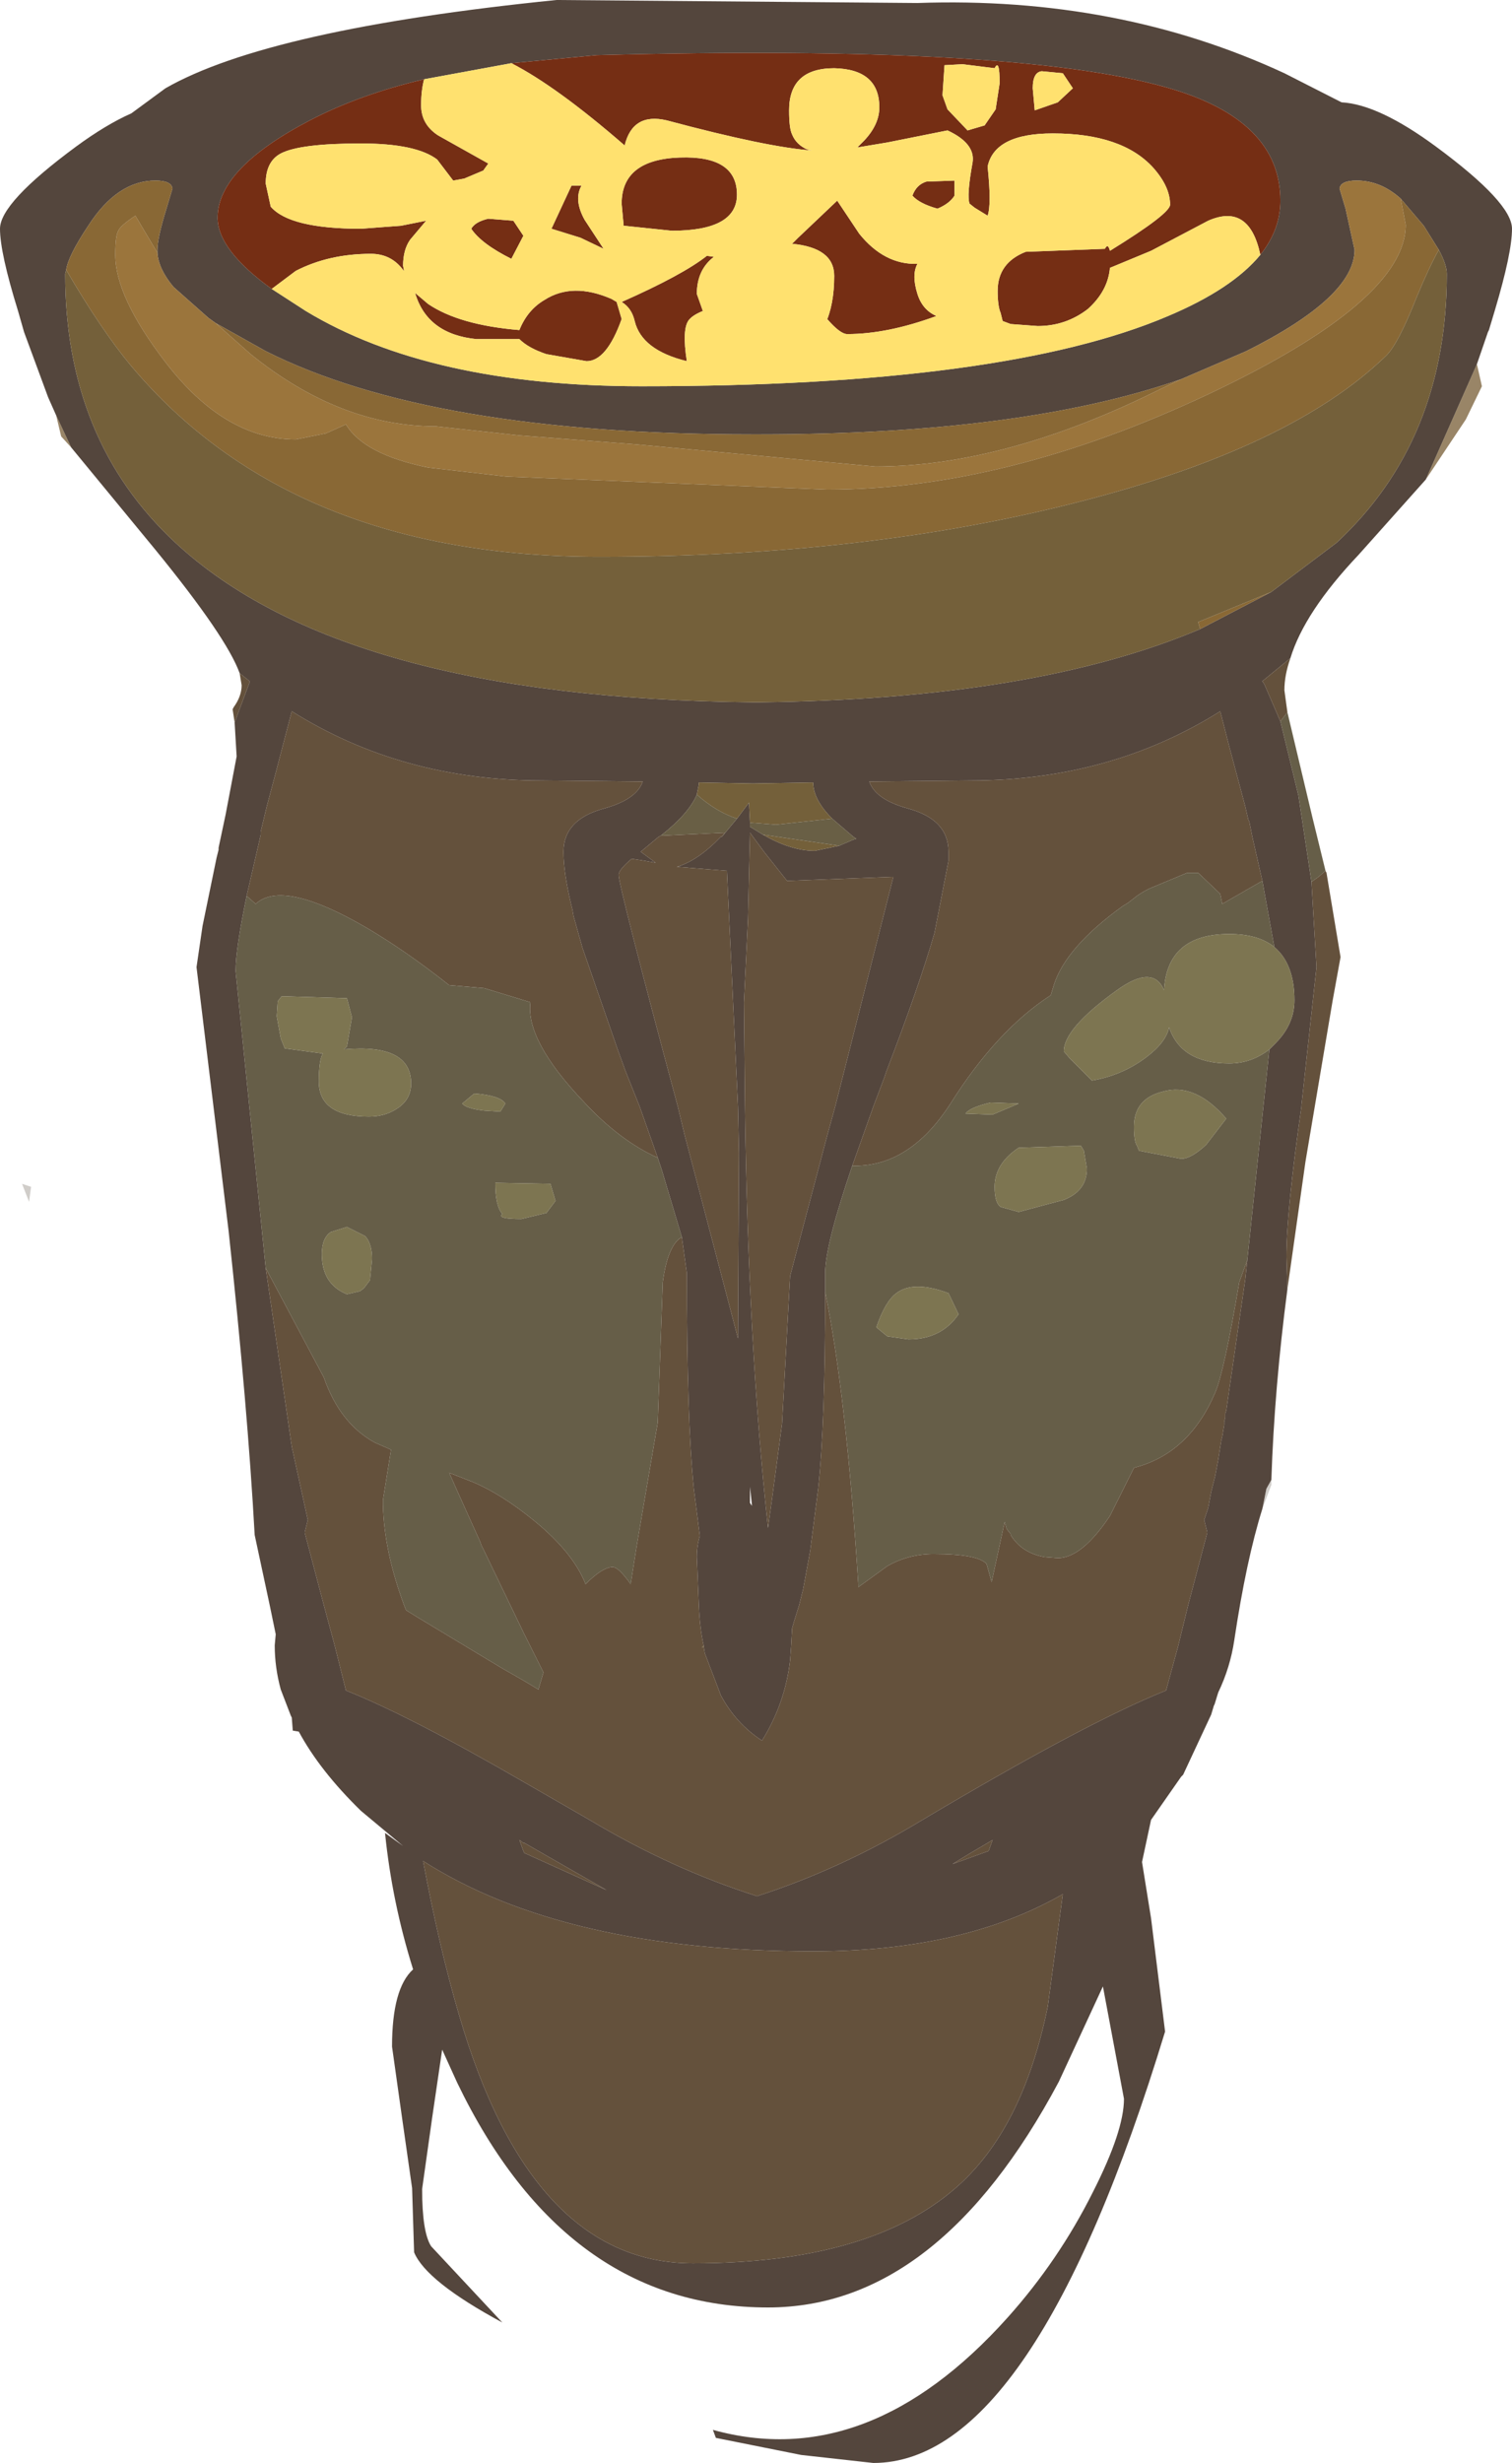 <?xml version="1.0" encoding="UTF-8" standalone="no"?>
<svg xmlns:ffdec="https://www.free-decompiler.com/flash" xmlns:xlink="http://www.w3.org/1999/xlink" ffdec:objectType="frame" height="122.75px" width="75.4px" xmlns="http://www.w3.org/2000/svg">
  <g transform="matrix(1.0, 0.0, 0.0, 1.0, 0.0, 0.0)">
    <use ffdec:characterId="1917" height="122.75" transform="matrix(1.0, 0.0, 0.0, 1.0, 0.0, 0.0)" width="75.4" xlink:href="#shape0"/>
  </g>
  <defs>
    <g id="shape0" transform="matrix(1.0, 0.0, 0.0, 1.0, 0.0, 0.0)">
      <path d="M2.8 20.7 L2.4 19.8 1.2 16.55 0.9 15.5 Q0.0 12.6 0.0 11.4 0.0 10.1 3.8 7.3 5.3 6.2 6.55 5.65 L8.25 4.4 Q13.4 1.45 27.75 0.0 L45.75 0.15 Q55.75 -0.2 64.05 3.65 L66.9 5.1 Q68.75 5.2 71.6 7.3 75.4 10.1 75.4 11.4 75.4 12.6 74.55 15.45 L74.4 15.95 74.25 16.45 74.2 16.55 73.65 18.15 71.1 23.9 67.75 27.65 Q65.05 30.5 64.35 32.8 L62.95 33.95 63.05 34.1 63.85 35.95 64.75 39.65 65.4 43.95 65.65 48.2 64.9 55.1 64.9 55.15 Q64.15 60.4 64.15 62.65 L64.2 64.25 Q63.55 69.2 63.4 73.75 L63.15 74.2 62.95 75.2 Q62.15 77.75 61.55 81.75 61.35 83.1 60.75 84.35 L60.55 85.0 60.55 84.95 60.4 85.45 59.0 88.45 58.9 88.55 57.4 90.7 56.95 92.8 57.4 95.6 58.1 101.25 Q51.55 122.75 43.55 122.75 L39.95 122.35 35.7 121.5 35.55 121.1 Q43.3 123.25 50.25 115.5 52.8 112.65 54.5 109.25 56.05 106.2 56.05 104.6 L55.0 99.0 52.8 103.75 Q46.8 115.0 38.3 115.0 28.2 115.0 22.8 103.8 L22.05 102.15 21.55 105.55 21.05 109.1 Q21.05 111.25 21.5 111.95 L25.05 115.75 Q21.25 113.7 20.65 112.25 L20.55 109.05 20.05 105.55 19.55 102.0 Q19.55 99.1 20.6 98.15 19.55 94.8 19.2 91.35 L20.1 92.0 18.0 90.25 Q15.95 88.25 14.9 86.3 L14.6 86.25 14.55 85.6 14.5 85.5 14.0 84.2 Q13.7 83.1 13.7 82.0 L13.75 81.45 13.45 80.0 13.0 77.9 12.7 76.5 Q12.35 70.15 11.4 61.35 L9.8 48.2 10.1 46.15 10.8 42.75 10.9 42.35 10.9 42.25 11.25 40.6 11.8 37.7 11.7 36.0 12.45 34.0 12.45 33.95 11.95 33.55 Q11.3 31.75 7.75 27.4 L3.55 22.3 2.8 20.7 M69.85 9.9 Q68.85 9.0 67.65 9.0 66.85 9.0 66.8 9.4 L67.1 10.4 67.55 12.45 Q67.55 14.8 62.15 17.5 L58.9 18.9 Q51.0 21.65 37.9 21.65 L37.85 21.65 37.55 21.65 37.5 21.65 Q21.5 21.65 13.25 17.5 L10.75 16.1 10.4 15.85 8.65 14.3 Q7.9 13.4 7.85 12.6 L7.85 12.45 Q7.85 11.85 8.3 10.4 L8.6 9.4 Q8.55 9.0 7.75 9.0 5.85 9.0 4.4 11.25 3.4 12.75 3.3 13.45 L3.25 13.65 Q3.25 21.95 8.75 27.05 17.1 34.8 37.55 35.0 L37.85 35.0 Q51.6 34.85 59.85 31.35 L63.4 29.5 66.65 27.05 Q72.15 21.95 72.15 13.65 72.15 13.2 71.75 12.45 L71.0 11.25 69.85 9.9 M62.85 12.7 Q63.85 11.45 63.85 10.0 63.85 5.95 58.15 4.35 50.55 2.2 29.75 2.75 L25.5 3.15 21.15 3.95 Q17.95 4.7 15.45 6.0 10.85 8.4 10.85 10.85 10.85 12.45 13.55 14.4 L15.25 15.5 Q21.45 19.25 32.0 19.25 50.05 19.25 58.25 15.75 61.45 14.4 62.85 12.7 M62.95 43.9 L62.45 41.7 62.3 40.95 62.25 40.85 62.1 40.2 61.3 37.2 60.85 35.45 Q55.35 38.9 48.4 38.9 L43.35 38.95 Q43.65 39.85 45.3 40.3 47.3 40.85 47.3 42.45 L47.3 42.5 47.3 42.9 46.6 46.5 Q45.8 49.25 44.2 53.4 L44.1 53.7 43.55 55.15 42.5 58.1 Q41.15 62.05 41.15 63.45 L41.15 64.4 Q41.15 71.0 40.8 74.2 L40.4 77.3 40.05 79.2 39.85 80.0 39.6 80.8 39.5 81.15 39.45 82.05 39.4 82.75 Q39.15 84.9 38.0 86.75 36.7 85.9 35.95 84.5 L35.15 82.4 35.1 82.1 35.1 82.05 Q34.9 81.2 34.85 80.0 L34.75 77.6 Q34.75 77.05 34.9 76.55 L34.6 74.2 Q34.25 70.8 34.25 63.45 L34.0 61.65 33.0 58.3 32.8 57.7 31.9 55.15 31.2 53.4 30.8 52.3 29.05 47.25 28.6 45.65 28.55 45.35 28.5 45.15 Q28.1 43.5 28.1 42.45 28.1 40.85 30.1 40.3 31.75 39.85 32.05 38.95 L27.0 38.9 Q20.05 38.9 14.55 35.45 L13.7 38.7 13.3 40.2 13.0 41.45 13.0 41.6 12.9 42.05 12.3 44.65 Q11.75 47.3 11.75 48.4 L13.25 63.2 14.55 72.1 15.35 75.75 15.2 76.35 15.2 76.4 15.45 77.35 16.15 80.0 16.7 82.05 17.25 84.25 Q20.4 85.5 26.1 88.8 L29.4 90.7 Q33.5 93.15 37.75 94.5 41.95 93.15 46.0 90.7 54.15 85.85 58.15 84.25 L58.75 82.05 59.25 80.0 60.2 76.4 60.2 76.35 60.05 75.75 60.25 75.15 60.4 74.35 60.55 73.75 60.6 73.55 60.75 72.75 60.9 71.8 60.95 71.6 61.05 71.0 61.05 70.85 61.1 70.65 61.1 70.45 61.15 70.3 62.1 63.75 62.2 62.8 63.3 52.3 63.6 52.0 Q64.55 51.05 64.55 49.85 64.55 48.05 63.55 47.2 L62.95 43.9 M38.05 41.6 Q39.45 42.4 40.6 42.4 L40.65 42.4 41.85 42.15 42.55 41.85 42.7 41.8 42.55 41.7 41.5 40.8 Q40.55 39.85 40.55 39.0 L37.55 39.05 34.85 39.0 34.85 39.1 34.75 39.6 Q34.35 40.55 32.95 41.65 L32.85 41.7 31.95 42.45 32.7 43.0 32.15 42.9 31.5 42.8 Q30.85 43.35 30.85 43.6 30.85 44.15 33.8 55.15 L34.15 56.6 36.8 66.7 36.85 57.45 36.8 55.15 36.25 43.4 33.75 43.2 Q34.8 42.9 35.95 41.7 L36.0 41.7 36.75 40.8 37.35 40.0 37.4 41.0 37.4 41.2 38.05 41.6 M38.1 42.45 L37.4 41.5 37.3 45.8 37.1 49.95 37.15 55.15 Q37.3 66.95 38.3 76.15 L38.5 74.7 39.0 70.95 39.4 63.6 41.25 56.6 41.65 55.15 44.55 43.7 39.25 43.9 38.1 42.45 M37.5 75.05 L37.4 74.1 37.4 74.9 37.5 75.05 M26.15 91.85 L26.1 91.85 25.9 91.7 26.1 92.25 26.15 92.35 30.25 94.2 26.15 91.85 M49.25 91.85 Q48.3 92.4 47.5 92.9 L49.3 92.25 49.5 91.7 49.25 91.85 M40.55 97.25 Q28.15 97.25 21.1 92.75 21.9 97.05 22.9 100.45 26.5 112.8 34.55 112.8 43.35 112.8 47.65 109.05 51.0 106.15 52.25 100.0 L53.0 94.4 Q48.05 97.25 40.55 97.25" fill="#54463d" fill-rule="evenodd" stroke="none"/>
      <path d="M58.9 18.9 L62.15 17.5 Q67.55 14.8 67.55 12.45 L67.1 10.4 66.8 9.4 Q66.85 9.0 67.65 9.0 68.85 9.0 69.85 9.9 L70.1 11.2 Q70.1 15.0 60.25 19.65 50.15 24.4 41.25 24.4 L25.25 23.75 21.35 23.3 Q18.15 22.65 17.25 21.15 L16.25 21.6 14.75 21.9 Q11.2 21.9 8.25 18.05 5.75 14.8 5.75 12.7 5.75 11.75 5.9 11.5 6.0 11.25 6.75 10.75 L7.85 12.6 Q7.9 13.4 8.65 14.3 L10.4 15.85 10.75 16.1 12.5 17.65 Q16.95 21.25 21.75 21.25 L25.9 21.7 31.75 22.15 37.7 22.7 43.65 23.25 Q50.15 23.25 57.95 19.35 L58.9 18.9" fill="#9b753c" fill-rule="evenodd" stroke="none"/>
      <path d="M58.9 18.9 L57.95 19.35 Q50.15 23.25 43.65 23.25 L37.7 22.7 31.75 22.15 25.9 21.7 21.75 21.25 Q16.95 21.25 12.5 17.65 L10.75 16.1 13.25 17.5 Q21.5 21.65 37.5 21.65 L37.55 21.65 37.85 21.65 37.9 21.65 Q51.0 21.65 58.9 18.9 M7.85 12.6 L6.75 10.75 Q6.0 11.25 5.9 11.5 5.75 11.75 5.75 12.7 5.75 14.8 8.25 18.05 11.2 21.9 14.75 21.9 L16.25 21.6 17.25 21.15 Q18.15 22.65 21.35 23.3 L25.25 23.75 41.25 24.4 Q50.15 24.4 60.25 19.65 70.1 15.0 70.1 11.2 L69.85 9.9 71.0 11.25 71.75 12.45 Q71.25 13.35 70.65 14.8 69.7 17.2 69.1 17.75 64.4 22.3 53.85 25.0 43.2 27.75 29.9 27.75 14.55 27.75 6.55 18.25 5.05 16.45 3.3 13.45 3.4 12.75 4.4 11.25 5.85 9.0 7.75 9.0 8.55 9.0 8.6 9.4 L8.3 10.4 Q7.85 11.85 7.85 12.45 L7.85 12.6 M63.4 29.5 L59.85 31.35 59.75 31.0 63.4 29.5" fill="#896835" fill-rule="evenodd" stroke="none"/>
      <path d="M71.75 12.45 Q72.15 13.2 72.15 13.65 72.15 21.95 66.65 27.05 L63.4 29.5 59.75 31.0 59.85 31.35 Q51.6 34.85 37.85 35.0 L37.55 35.0 Q17.1 34.8 8.75 27.05 3.25 21.95 3.25 13.65 L3.3 13.45 Q5.05 16.45 6.55 18.25 14.55 27.75 29.9 27.75 43.2 27.75 53.85 25.0 64.4 22.3 69.1 17.75 69.7 17.2 70.65 14.8 71.25 13.35 71.75 12.45 M35.1 82.05 L35.1 82.1 35.0 82.1 35.05 82.05 35.1 82.05 M41.85 42.15 L40.65 42.4 40.6 42.4 Q39.45 42.4 38.05 41.6 L41.85 42.15 M37.4 41.0 L37.35 40.0 36.75 40.8 Q35.7 40.45 34.75 39.6 L34.85 39.1 34.85 39.0 37.55 39.05 40.55 39.0 Q40.55 39.85 41.5 40.8 L38.7 41.1 37.4 41.0" fill="#74603a" fill-rule="evenodd" stroke="none"/>
      <path d="M2.8 20.7 L3.55 22.3 3.05 21.75 2.8 20.7 M71.1 23.9 L73.65 18.15 73.9 19.25 73.1 20.9 71.1 23.9" fill="#65471b" fill-opacity="0.663" fill-rule="evenodd" stroke="none"/>
      <path d="M25.5 3.15 L29.75 2.75 Q50.55 2.2 58.15 4.35 63.85 5.95 63.85 10.0 63.85 11.45 62.85 12.7 62.3 10.1 60.25 11.0 L57.4 12.5 55.35 13.35 Q55.25 14.5 54.25 15.4 53.15 16.25 51.75 16.25 L50.4 16.15 50.0 16.0 49.9 15.6 Q49.75 15.25 49.75 14.5 49.75 13.1 51.15 12.55 L55.1 12.4 Q55.25 12.1 55.35 12.5 58.35 10.65 58.35 10.2 58.35 9.3 57.5 8.35 55.95 6.65 52.5 6.65 49.6 6.65 49.25 8.3 49.45 10.2 49.25 10.75 L48.6 10.35 48.35 10.15 Q48.2 9.75 48.5 8.1 48.65 7.15 47.25 6.5 L44.25 7.1 42.75 7.35 43.1 7.0 Q43.85 6.2 43.85 5.35 43.85 3.45 41.6 3.4 39.35 3.4 39.35 5.5 39.35 6.4 39.5 6.7 39.7 7.2 40.25 7.45 L40.5 7.5 Q38.3 7.35 33.25 6.0 31.55 5.6 31.15 7.25 27.75 4.3 25.5 3.15 M13.55 14.4 Q10.85 12.45 10.85 10.85 10.85 8.4 15.45 6.0 17.95 4.7 21.15 3.95 21.0 4.5 21.0 5.25 21.0 6.2 21.85 6.75 L24.35 8.15 24.1 8.5 23.15 8.9 22.6 9.0 21.8 7.95 Q20.75 7.15 18.0 7.15 14.95 7.15 14.0 7.65 13.25 8.05 13.25 9.15 L13.5 10.3 Q14.45 11.4 18.0 11.4 L20.0 11.25 21.25 11.0 20.45 11.95 Q20.1 12.45 20.1 13.25 L20.15 13.5 20.1 13.45 Q19.5 12.65 18.5 12.65 16.4 12.65 14.75 13.5 L13.55 14.4 M41.75 10.0 L42.85 11.65 Q44.1 13.2 45.75 13.15 45.45 13.7 45.75 14.65 46.0 15.45 46.7 15.75 44.25 16.65 42.25 16.65 41.9 16.65 41.25 15.9 L41.15 16.15 Q41.6 15.2 41.6 13.75 41.6 12.35 39.5 12.15 L39.8 11.85 41.75 10.0 M48.0 3.2 L47.1 3.25 47.0 4.75 47.25 5.45 48.25 6.5 49.1 6.25 49.65 5.45 49.85 4.15 Q49.85 2.9 49.6 3.4 L48.0 3.2 M53.0 3.65 L51.95 3.55 Q51.5 3.6 51.5 4.4 L51.6 5.5 52.75 5.1 53.5 4.4 53.0 3.65 M47.6 9.0 L47.6 9.75 Q47.35 10.15 46.75 10.4 45.85 10.15 45.5 9.75 45.7 9.2 46.2 9.05 L47.6 9.0 M31.0 10.15 Q31.0 7.95 33.9 7.85 36.75 7.75 36.75 9.7 36.75 11.5 33.5 11.5 L31.1 11.25 31.0 10.15 M24.35 10.9 L25.6 11.0 26.1 11.75 25.5 12.9 Q24.0 12.15 23.5 11.4 23.7 11.05 24.35 10.9 M29.0 9.25 Q28.6 9.95 29.15 10.95 L30.1 12.4 28.95 11.85 27.5 11.4 28.5 9.25 29.0 9.25 M27.15 14.95 Q28.55 14.05 30.5 14.9 L30.75 15.05 31.0 15.9 Q30.25 18.0 29.25 18.0 L27.25 17.65 Q26.35 17.35 25.9 16.9 L23.75 16.9 Q21.3 16.65 20.7 14.6 L21.35 15.15 Q22.9 16.2 25.9 16.45 26.3 15.45 27.15 14.95 M34.75 14.65 L35.05 15.5 Q34.55 15.7 34.35 15.95 34.0 16.4 34.25 18.0 32.0 17.45 31.65 16.0 31.5 15.35 31.0 15.05 34.05 13.7 35.25 12.75 L35.6 12.8 Q34.75 13.45 34.75 14.65" fill="#752e14" fill-rule="evenodd" stroke="none"/>
      <path d="M25.5 3.15 Q27.75 4.3 31.15 7.25 31.55 5.6 33.25 6.0 38.3 7.35 40.5 7.5 L40.25 7.45 Q39.7 7.2 39.5 6.7 39.35 6.4 39.35 5.5 39.35 3.4 41.6 3.4 43.85 3.45 43.85 5.35 43.85 6.2 43.1 7.0 L42.75 7.35 44.25 7.1 47.25 6.5 Q48.65 7.15 48.5 8.1 48.2 9.75 48.35 10.15 L48.6 10.35 49.25 10.75 Q49.45 10.2 49.25 8.3 49.6 6.65 52.5 6.65 55.95 6.65 57.5 8.35 58.35 9.3 58.35 10.2 58.35 10.65 55.35 12.5 55.25 12.1 55.1 12.4 L51.15 12.55 Q49.75 13.1 49.75 14.5 49.75 15.25 49.9 15.6 L50.0 16.0 50.4 16.15 51.75 16.25 Q53.15 16.25 54.25 15.4 55.25 14.5 55.35 13.35 L57.4 12.5 60.25 11.0 Q62.3 10.1 62.85 12.7 61.45 14.4 58.25 15.75 50.05 19.25 32.0 19.25 21.45 19.25 15.25 15.5 L13.55 14.4 14.75 13.5 Q16.4 12.65 18.5 12.65 19.5 12.65 20.1 13.45 L20.15 13.5 20.1 13.25 Q20.1 12.45 20.45 11.95 L21.25 11.0 20.0 11.25 18.0 11.4 Q14.45 11.4 13.5 10.3 L13.25 9.15 Q13.25 8.05 14.0 7.65 14.95 7.15 18.0 7.15 20.75 7.15 21.8 7.95 L22.6 9.0 23.15 8.9 24.1 8.5 24.35 8.15 21.85 6.75 Q21.0 6.2 21.0 5.25 21.0 4.5 21.15 3.95 L25.5 3.15 M53.0 3.65 L53.5 4.4 52.75 5.1 51.6 5.5 51.5 4.4 Q51.5 3.6 51.95 3.55 L53.0 3.65 M48.0 3.2 L49.6 3.4 Q49.85 2.9 49.85 4.15 L49.65 5.45 49.1 6.25 48.25 6.5 47.25 5.45 47.0 4.75 47.1 3.25 48.0 3.2 M41.75 10.0 L39.8 11.85 39.5 12.15 Q41.6 12.35 41.6 13.75 41.6 15.2 41.15 16.15 L41.25 15.9 Q41.9 16.65 42.25 16.65 44.25 16.65 46.7 15.75 46.0 15.45 45.75 14.65 45.45 13.7 45.75 13.15 44.1 13.2 42.85 11.65 L41.75 10.0 M47.6 9.0 L46.2 9.05 Q45.7 9.2 45.5 9.75 45.85 10.15 46.75 10.4 47.35 10.15 47.6 9.75 L47.6 9.0 M31.0 10.15 L31.1 11.25 33.5 11.5 Q36.75 11.5 36.75 9.7 36.75 7.75 33.9 7.85 31.0 7.95 31.0 10.15 M24.35 10.9 Q23.7 11.05 23.5 11.4 24.0 12.15 25.5 12.9 L26.1 11.75 25.6 11.0 24.35 10.9 M29.0 9.25 L28.5 9.25 27.5 11.4 28.95 11.85 30.1 12.4 29.15 10.95 Q28.6 9.95 29.0 9.25 M27.15 14.95 Q26.3 15.45 25.9 16.45 22.9 16.2 21.35 15.15 L20.7 14.6 Q21.3 16.65 23.75 16.9 L25.9 16.9 Q26.35 17.35 27.25 17.65 L29.25 18.0 Q30.25 18.0 31.0 15.9 L30.75 15.05 30.5 14.9 Q28.55 14.05 27.15 14.95 M34.75 14.65 Q34.75 13.45 35.6 12.8 L35.25 12.75 Q34.05 13.7 31.0 15.05 31.5 15.35 31.65 16.0 32.0 17.45 34.25 18.0 34.0 16.4 34.35 15.95 34.55 15.7 35.05 15.5 L34.75 14.65" fill="#ffe16f" fill-rule="evenodd" stroke="none"/>
      <path d="M11.95 33.55 L12.45 33.95 12.45 34.0 11.7 36.0 11.6 35.35 11.65 35.25 Q12.05 34.7 12.05 34.15 L11.95 33.55 M64.2 64.25 L64.15 62.65 Q64.15 60.4 64.9 55.15 L64.9 55.1 65.65 48.2 65.4 43.95 65.75 43.7 66.1 43.4 66.15 43.5 66.85 47.7 66.45 49.9 65.1 57.9 64.2 64.25 M63.85 35.95 L63.05 34.1 62.95 33.95 64.35 32.8 Q64.05 33.65 64.05 34.4 L64.2 35.5 63.85 35.95 M42.5 58.1 L43.55 55.15 44.1 53.7 44.2 53.4 Q45.8 49.25 46.6 46.5 L47.3 42.9 47.3 42.5 47.3 42.45 Q47.3 40.85 45.3 40.3 43.65 39.85 43.35 38.95 L48.4 38.9 Q55.35 38.9 60.85 35.45 L61.3 37.2 62.1 40.2 62.25 40.85 62.3 40.95 62.45 41.7 62.95 43.9 60.95 45.05 60.85 44.55 59.75 43.5 59.6 43.5 59.55 43.5 59.5 43.5 59.25 43.5 59.2 43.5 57.4 44.25 Q57.05 44.4 56.7 44.65 L56.25 45.0 56.0 45.15 Q53.15 47.2 52.55 49.1 L52.4 49.6 Q49.7 51.35 47.4 55.0 45.4 58.1 42.65 58.1 L42.5 58.1 M62.2 62.8 L62.1 63.75 61.15 70.3 61.1 70.45 61.1 70.65 61.05 70.85 61.05 71.0 60.95 71.6 60.9 71.8 60.75 72.75 60.6 73.55 60.55 73.75 60.4 74.35 60.25 75.15 60.05 75.75 60.2 76.35 60.2 76.4 59.25 80.0 58.75 82.05 58.15 84.25 Q54.15 85.85 46.0 90.7 41.95 93.15 37.75 94.5 33.5 93.15 29.4 90.7 L26.1 88.8 Q20.4 85.5 17.25 84.25 L16.7 82.05 16.15 80.0 15.45 77.35 15.2 76.4 15.2 76.35 15.35 75.75 14.55 72.1 13.25 63.2 16.15 68.65 Q16.95 70.95 18.7 71.9 L19.5 72.25 19.1 74.75 19.1 75.0 Q19.15 77.3 20.15 80.0 L20.25 80.25 20.9 80.65 25.05 83.15 26.1 83.75 26.85 84.2 27.1 83.35 26.45 82.05 26.1 81.35 25.45 80.0 24.1 77.2 24.0 77.0 23.95 76.85 23.25 75.3 22.8 74.3 22.4 73.4 23.55 73.85 Q25.0 74.45 26.65 75.8 28.6 77.4 29.2 78.95 30.05 78.1 30.55 78.1 30.85 78.1 31.45 78.95 L31.75 77.05 32.8 70.9 33.05 63.9 Q33.3 62.05 34.0 61.65 L34.25 63.45 Q34.25 70.8 34.6 74.2 L34.9 76.55 Q34.75 77.05 34.75 77.6 L34.85 80.0 Q34.9 81.2 35.1 82.05 L35.05 82.05 35.0 82.1 35.1 82.1 35.15 82.4 35.95 84.5 Q36.7 85.9 38.0 86.75 39.15 84.9 39.4 82.75 L39.45 82.05 39.5 81.15 39.6 80.8 39.85 80.0 40.05 79.2 40.4 77.3 40.8 74.2 Q41.15 71.0 41.15 64.4 42.2 69.5 42.8 78.95 L42.8 79.1 44.25 78.05 Q45.3 77.45 46.55 77.45 48.8 77.45 49.2 77.95 L49.45 78.85 50.1 75.85 50.2 76.2 50.4 76.45 50.4 76.5 Q50.95 77.4 52.1 77.6 L52.75 77.65 Q53.95 77.65 55.35 75.55 L55.5 75.25 56.55 73.15 Q59.3 72.45 60.6 69.4 61.05 68.35 61.8 63.9 L62.2 62.8 M12.3 44.65 L12.9 42.05 13.0 41.6 13.0 41.45 13.3 40.2 13.7 38.7 14.55 35.45 Q20.05 38.9 27.0 38.9 L32.05 38.95 Q31.75 39.85 30.1 40.3 28.1 40.85 28.1 42.45 28.1 43.5 28.5 45.15 L28.55 45.35 28.6 45.65 29.05 47.25 30.8 52.3 31.2 53.4 31.9 55.15 32.8 57.7 Q30.9 56.85 29.1 54.9 26.2 51.85 26.45 49.95 L24.15 49.25 22.4 49.1 Q20.25 47.4 18.3 46.25 14.1 43.8 12.75 45.05 L12.3 44.65 M36.0 41.7 L35.95 41.7 Q34.8 42.9 33.75 43.2 L36.25 43.4 36.8 55.15 36.85 57.45 36.8 66.7 34.15 56.6 33.8 55.15 Q30.85 44.15 30.85 43.6 30.85 43.35 31.5 42.8 L32.15 42.9 32.7 43.0 31.95 42.45 32.85 41.7 32.95 41.65 36.15 41.5 36.0 41.7 M38.1 42.45 L39.25 43.9 44.55 43.7 41.65 55.15 41.25 56.6 39.4 63.6 39.0 70.95 38.5 74.7 38.3 76.15 Q37.3 66.95 37.15 55.15 L37.1 49.95 37.3 45.8 37.4 41.5 38.1 42.45 M26.15 91.85 L30.25 94.2 26.15 92.35 26.1 92.25 25.9 91.7 26.1 91.85 26.15 91.85 M40.55 97.25 Q48.05 97.25 53.0 94.4 L52.25 100.0 Q51.0 106.15 47.65 109.05 43.35 112.8 34.55 112.8 26.5 112.8 22.9 100.45 21.9 97.05 21.1 92.75 28.15 97.25 40.55 97.25 M49.25 91.85 L49.5 91.7 49.3 92.25 47.5 92.9 Q48.3 92.4 49.25 91.85" fill="#64513c" fill-rule="evenodd" stroke="none"/>
      <path d="M38.05 41.6 L37.4 41.2 37.4 41.0 38.7 41.1 41.5 40.8 42.55 41.7 42.7 41.8 42.55 41.85 41.85 42.15 38.05 41.6 M36.75 40.8 L36.0 41.7 36.15 41.5 32.95 41.65 Q34.35 40.55 34.75 39.6 35.7 40.45 36.75 40.8" fill="#695f45" fill-rule="evenodd" stroke="none"/>
      <path d="M65.4 43.95 L64.75 39.65 63.85 35.95 64.2 35.5 65.45 40.75 66.1 43.4 65.75 43.7 65.4 43.95 M62.95 43.9 L63.55 47.2 Q62.75 46.55 61.3 46.55 58.2 46.55 58.05 49.35 57.5 48.05 55.7 49.35 53.05 51.25 53.05 52.4 L53.35 52.75 54.45 53.85 Q55.95 53.6 57.15 52.7 58.15 51.95 58.3 51.2 58.9 53.0 61.3 53.0 62.4 53.0 63.3 52.3 L62.2 62.8 61.8 63.9 Q61.05 68.35 60.6 69.4 59.3 72.45 56.55 73.15 L55.5 75.25 55.35 75.55 Q53.95 77.65 52.75 77.65 L52.1 77.6 Q50.95 77.4 50.4 76.5 L50.4 76.45 50.2 76.2 50.1 75.85 49.45 78.85 49.2 77.95 Q48.8 77.45 46.55 77.45 45.3 77.45 44.25 78.05 L42.8 79.1 42.8 78.95 Q42.2 69.5 41.15 64.4 L41.15 63.45 Q41.15 62.05 42.5 58.1 L42.65 58.1 Q45.4 58.1 47.4 55.0 49.7 51.35 52.4 49.6 L52.55 49.1 Q53.15 47.2 56.0 45.15 L56.25 45.0 56.7 44.65 Q57.05 44.4 57.4 44.25 L59.2 43.5 59.25 43.5 59.5 43.5 59.55 43.5 59.6 43.5 59.75 43.5 60.85 44.55 60.95 45.05 62.95 43.9 M13.25 63.2 L11.75 48.4 Q11.75 47.3 12.3 44.65 L12.75 45.05 Q14.1 43.8 18.3 46.25 20.25 47.4 22.4 49.1 L24.15 49.25 26.45 49.95 Q26.2 51.85 29.1 54.9 30.9 56.85 32.8 57.7 L33.0 58.3 34.0 61.65 Q33.3 62.05 33.05 63.9 L32.8 70.9 31.75 77.05 31.45 78.95 Q30.85 78.1 30.55 78.1 30.05 78.1 29.2 78.95 28.6 77.4 26.65 75.8 25.0 74.45 23.55 73.85 L22.4 73.4 22.8 74.3 23.25 75.3 23.95 76.85 24.0 77.0 24.1 77.2 25.45 80.0 26.1 81.35 26.45 82.05 27.1 83.35 26.85 84.2 26.1 83.75 25.05 83.15 20.9 80.65 20.25 80.25 20.15 80.0 Q19.15 77.3 19.1 75.0 L19.1 74.75 19.5 72.25 18.7 71.9 Q16.95 70.95 16.15 68.65 L13.25 63.2 M24.7 58.95 Q24.7 60.1 25.05 60.5 24.75 60.75 26.0 60.75 L27.25 60.45 27.7 59.85 27.45 59.0 24.7 58.95 M23.65 54.5 L23.05 55.0 Q23.25 55.25 24.15 55.35 L24.95 55.4 25.2 55.0 Q24.95 54.6 23.65 54.5 M17.3 61.15 L16.5 61.4 Q16.05 61.7 16.05 62.5 16.05 64.0 17.3 64.5 L17.95 64.35 18.15 64.2 18.45 63.8 18.55 62.75 Q18.55 61.95 18.2 61.6 L17.3 61.15 M17.55 50.7 L17.3 49.75 14.05 49.65 13.85 49.9 13.8 50.65 14.0 51.75 14.2 52.25 16.05 52.5 16.1 52.5 Q15.9 52.85 15.9 53.9 15.9 55.65 18.4 55.65 19.2 55.65 19.8 55.25 20.5 54.8 20.5 54.0 20.5 52.0 17.15 52.3 L17.3 52.15 17.55 50.7 M44.25 66.6 L45.3 66.75 Q46.95 66.75 47.8 65.5 L47.3 64.45 Q45.55 63.8 44.7 64.45 44.15 64.85 43.7 66.15 L44.25 66.6 M49.4 54.95 Q48.35 55.2 48.15 55.5 L49.5 55.55 50.8 55.0 49.4 54.95 M56.7 57.1 L56.8 57.35 58.9 57.75 Q59.4 57.75 60.15 57.05 L61.15 55.75 Q59.6 53.95 58.0 54.4 56.55 54.75 56.55 56.15 56.55 56.9 56.7 57.1 M53.05 59.8 Q54.2 59.35 54.2 58.25 L54.05 57.35 53.9 57.1 50.8 57.2 Q49.6 58.0 49.6 59.15 49.6 59.95 49.9 60.15 L50.8 60.4 53.05 59.8" fill="#665e48" fill-rule="evenodd" stroke="none"/>
      <path d="M63.55 47.2 Q64.55 48.05 64.55 49.85 64.55 51.05 63.6 52.0 L63.3 52.3 Q62.4 53.0 61.3 53.0 58.9 53.0 58.3 51.2 58.15 51.95 57.15 52.7 55.95 53.6 54.45 53.85 L53.35 52.75 53.05 52.4 Q53.05 51.25 55.7 49.35 57.5 48.05 58.05 49.35 58.2 46.55 61.3 46.55 62.75 46.55 63.55 47.2 M23.65 54.5 Q24.95 54.6 25.2 55.0 L24.95 55.4 24.15 55.35 Q23.25 55.25 23.05 55.0 L23.65 54.5 M24.7 58.95 L27.45 59.0 27.7 59.85 27.25 60.45 26.0 60.75 Q24.75 60.75 25.05 60.5 24.7 60.1 24.7 58.95 M17.55 50.7 L17.3 52.15 17.15 52.3 Q20.5 52.0 20.5 54.0 20.5 54.8 19.8 55.25 19.2 55.65 18.4 55.65 15.9 55.65 15.9 53.9 15.9 52.85 16.1 52.5 L16.05 52.5 14.2 52.25 14.0 51.75 13.8 50.65 13.85 49.9 14.05 49.65 17.3 49.75 17.55 50.7 M17.3 61.15 L18.2 61.6 Q18.55 61.95 18.55 62.75 L18.45 63.8 18.15 64.2 17.95 64.35 17.3 64.5 Q16.05 64.0 16.05 62.5 16.05 61.7 16.5 61.4 L17.3 61.15 M53.05 59.8 L50.8 60.4 49.9 60.15 Q49.6 59.95 49.6 59.15 49.6 58.0 50.8 57.2 L53.9 57.1 54.05 57.35 54.2 58.25 Q54.2 59.35 53.05 59.8 M56.7 57.1 Q56.55 56.9 56.55 56.15 56.55 54.75 58.0 54.4 59.6 53.95 61.15 55.75 L60.15 57.05 Q59.4 57.75 58.9 57.75 L56.8 57.35 56.7 57.1 M49.4 54.95 L50.8 55.0 49.5 55.55 48.15 55.5 Q48.35 55.2 49.4 54.95 M44.25 66.6 L43.7 66.15 Q44.15 64.85 44.7 64.45 45.55 63.8 47.3 64.45 L47.8 65.5 Q46.95 66.75 45.3 66.75 L44.25 66.6" fill="#7d7551" fill-rule="evenodd" stroke="none"/>
      <path d="M62.95 75.2 L63.15 74.2 63.4 73.75 63.4 74.0 62.95 75.2 M1.55 59.15 L1.45 59.9 1.1 59.0 1.55 59.15" fill="#3d321f" fill-opacity="0.239" fill-rule="evenodd" stroke="none"/>
    </g>
  </defs>
</svg>

